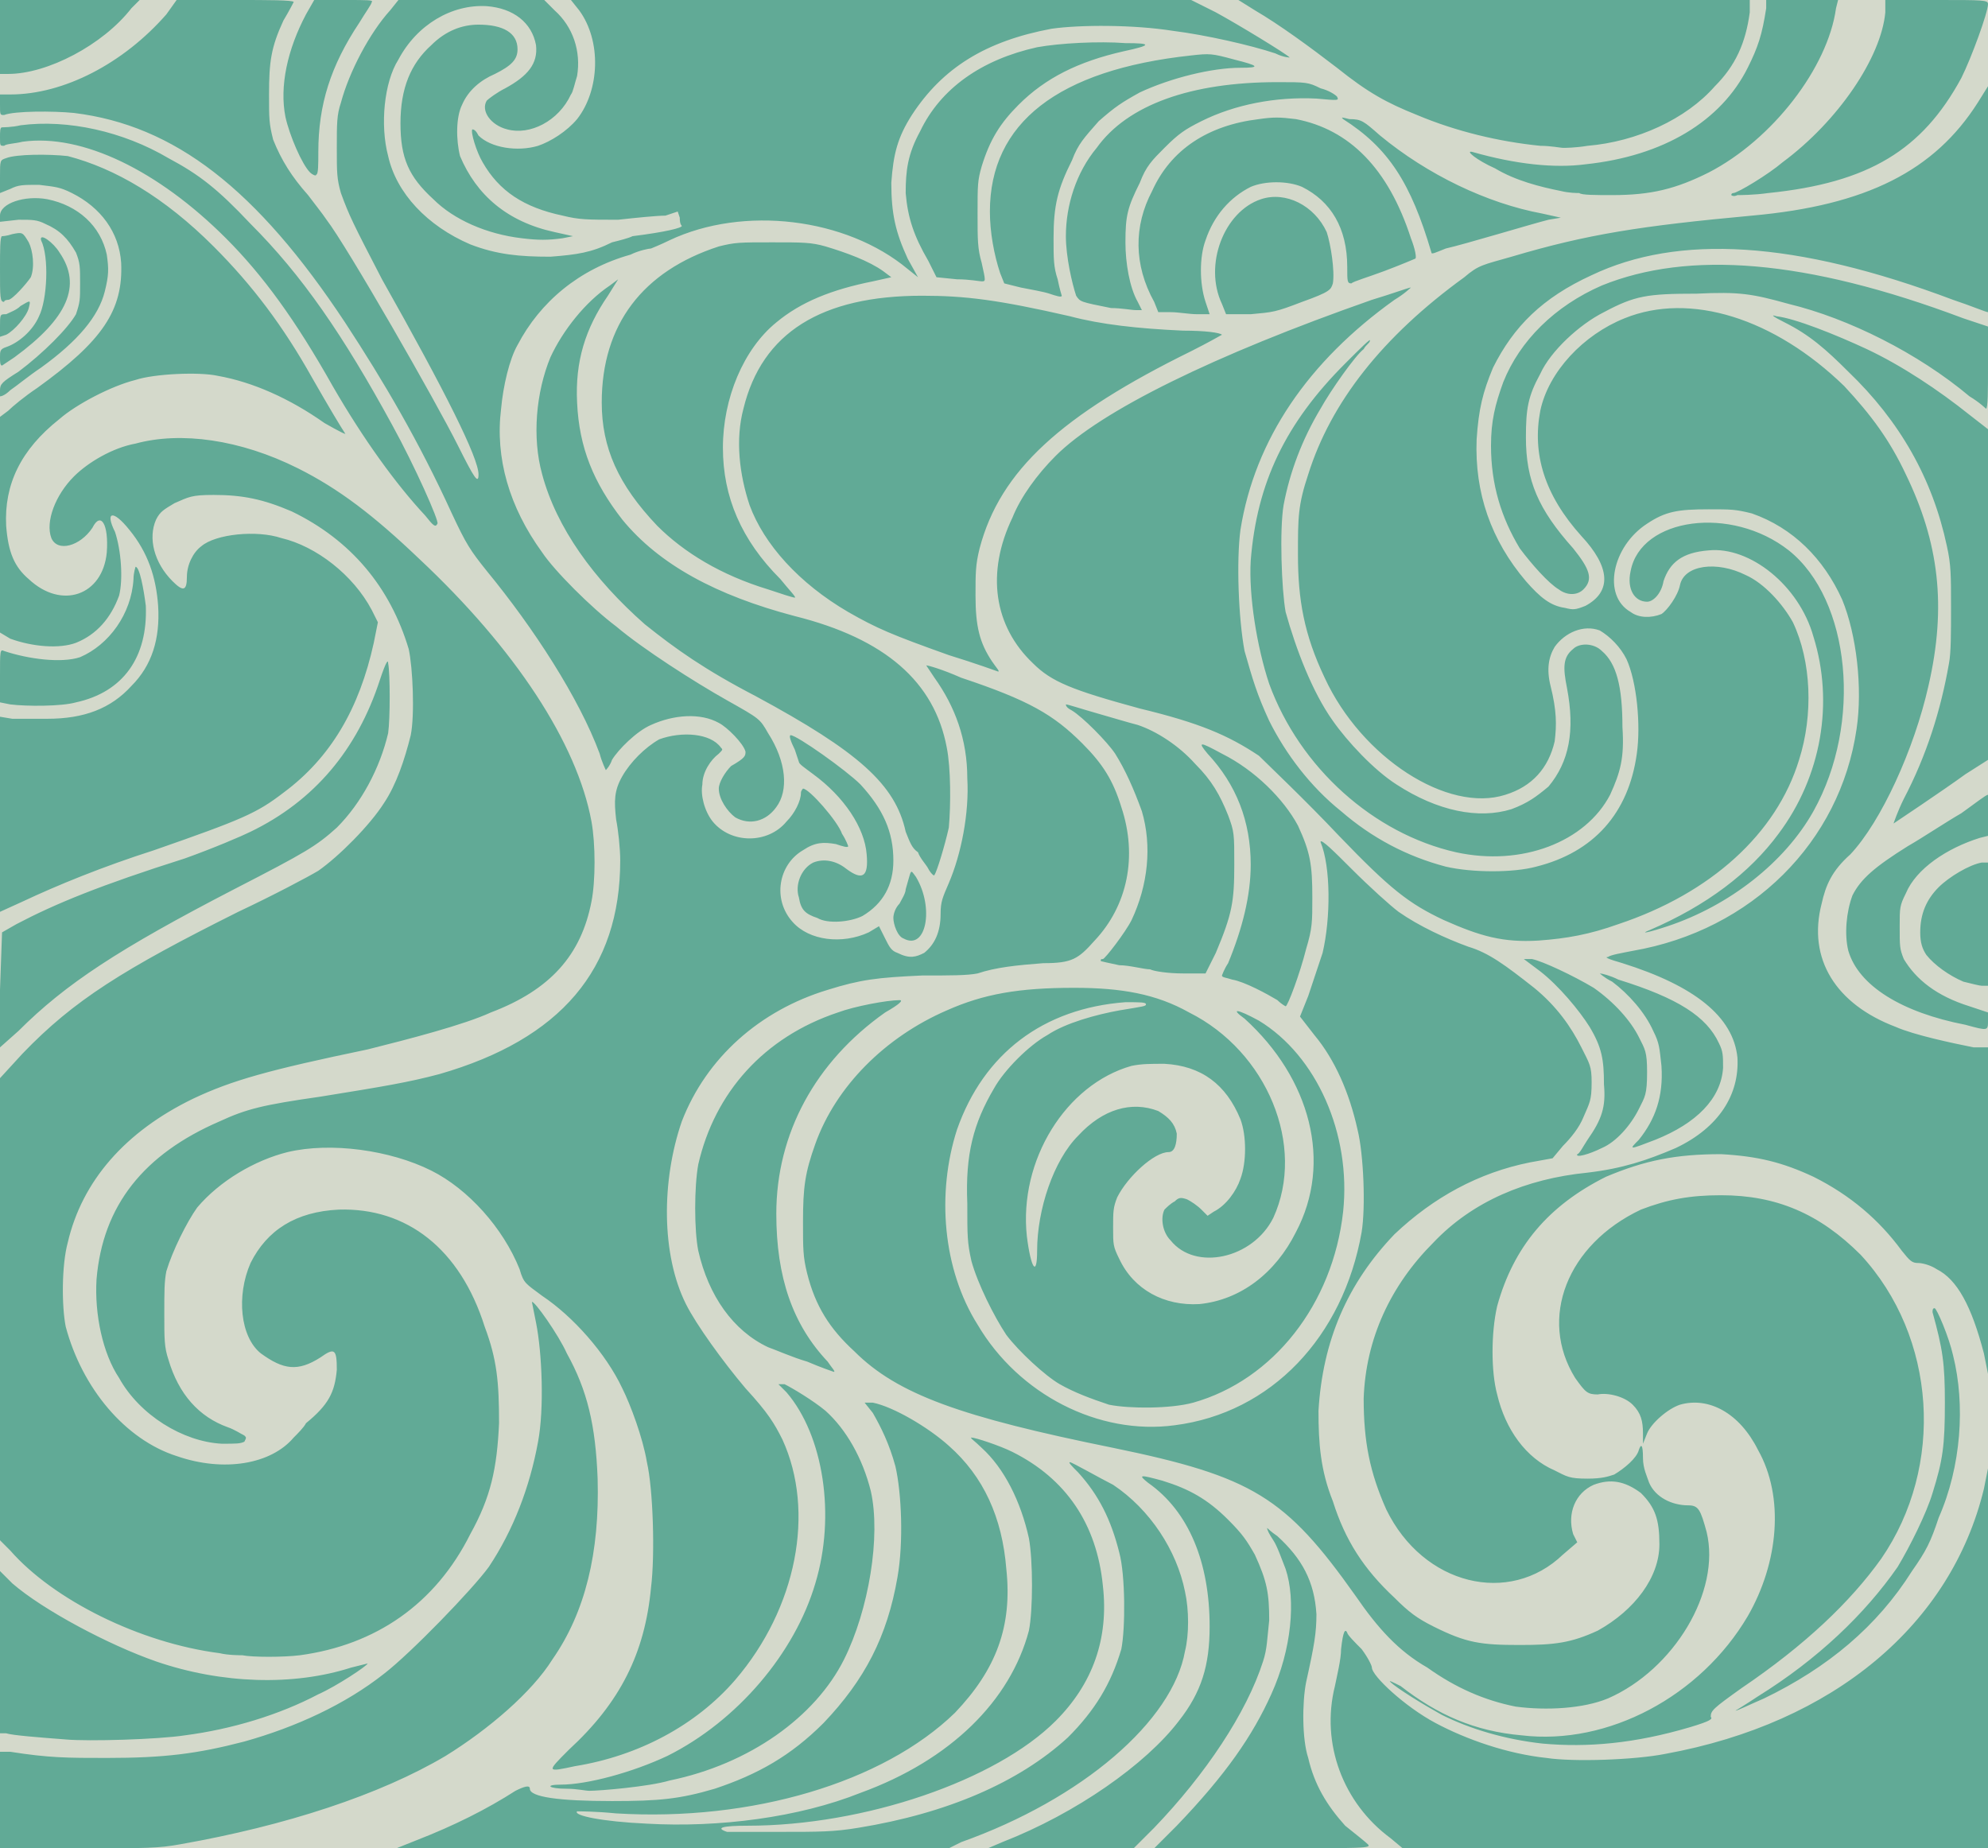 <?xml version="1.0" standalone="no"?>

<!DOCTYPE svg PUBLIC "-//W3C//DTD SVG 20010904//EN"

 "http://www.w3.org/TR/2001/REC-SVG-20010904/DTD/svg10.dtd">

<svg version="1.0" xmlns="http://www.w3.org/2000/svg"

 width="968pt" height="900pt" viewBox="0 0 968 900"

 preserveAspectRatio="xMidYMid meet">

<path fill="#d4d9cb" stroke="none" d="
M0 450

L0 0

L484 0

L968 0

L968 450

L968 900

L484 900

L0 900

L0 450

Z

"/>

<path fill="#61aa96" stroke="none" d="
M0 876

L0 853

L5 853

C24 856 33 856 52 856

C80 856 96 854 119 848

C144 841 168 830 187 815

C200 805 230 774 238 763

C250 745 258 724 262 702

C265 686 264 659 261 644

C260 639 259 634 259 634

C260 633 272 650 276 659

C286 677 290 694 291 720

C292 756 285 785 269 808

C259 824 238 842 217 855

C185 874 139 889 88 898

C77 900 72 900 38 900

L0 900

L0 876

Z

M203 896

C221 889 237 881 251 872

C255 870 258 869 258 871

C258 875 272 877 298 877

C321 877 331 876 348 871

C369 864 385 855 401 839

C421 818 432 797 437 768

C440 751 439 727 436 714

C433 703 429 695 425 688

L421 683

L425 683

C435 685 452 695 462 704

C479 719 488 739 490 764

C493 792 485 813 465 834

C430 868 366 887 300 883

C290 882 282 882 281 882

C279 884 293 887 315 888

C350 890 389 885 419 873

C463 857 492 828 501 794

C503 784 503 760 501 749

C497 731 489 715 478 705

C475 702 472 700 473 700

C475 700 487 704 493 707

C519 720 534 742 537 772

C540 798 532 820 514 838

C485 867 421 889 364 889

C352 889 348 890 354 892

C355 892 367 892 380 892

C399 892 406 892 418 890

C461 883 496 868 520 846

C533 833 541 820 546 803

C548 793 548 767 545 756

C541 740 535 728 525 717

C522 714 520 712 521 712

C522 712 536 720 542 723

C560 735 573 755 577 775

C579 784 579 796 577 804

C571 838 527 876 468 897

L462 900

L327 900

L193 900

L203 896

Z

M488 897

C524 883 558 859 574 838

C585 824 589 811 589 792

C589 761 579 736 559 722

C554 718 555 718 566 721

C579 725 588 730 598 740

C605 747 607 750 611 757

C617 770 618 776 618 789

C617 798 617 803 615 809

C607 834 587 864 562 890

L552 900

L516 900

L481 900

L488 897

Z

M573 889

C597 864 610 845 619 825

C629 803 631 779 626 764

C624 759 622 753 620 750

C618 747 617 745 617 744

C617 744 619 746 622 748

C634 759 640 770 641 786

C641 795 640 801 636 819

C634 829 634 847 637 856

C640 869 646 879 655 889

C660 893 665 897 666 898

C668 900 665 900 615 900

L562 900

L573 889

Z

M677 895

C654 878 643 849 650 821

C651 816 653 808 653 803

C654 794 655 793 656 795

C656 796 660 800 663 803

C666 807 668 811 668 812

C668 816 684 831 699 839

C714 847 734 854 753 856

C766 858 796 857 811 854

C893 839 950 791 966 725

L968 715

L968 807

L968 900

L826 900

L683 900

L677 895

Z

M276 871

C267 871 265 869 273 869

C286 869 308 863 325 855

C359 838 387 805 397 771

C407 738 401 699 383 678

L379 674

L382 674

C386 676 396 682 402 687

C412 696 420 710 424 726

C429 748 423 784 411 808

C397 836 365 859 326 867

C316 870 292 872 287 872

C285 872 281 871 276 871

Z

M277 852

C302 829 314 805 317 773

C319 757 318 725 315 712

C313 700 307 684 303 676

C295 659 279 641 264 631

C256 625 255 625 253 618

C245 598 228 579 210 570

C190 560 161 556 140 561

C124 565 107 575 96 588

C91 595 84 609 81 619

C80 624 80 629 80 640

C80 652 80 656 82 662

C87 679 97 690 111 695

C114 696 117 698 119 699

C120 700 120 700 119 702

C117 703 115 703 108 703

C89 702 68 689 58 671

C50 659 46 640 47 623

C50 587 70 562 107 546

C120 540 128 538 156 534

C187 529 199 527 214 523

C273 506 302 472 302 419

C302 413 301 404 300 399

C299 390 299 385 303 378

C307 371 314 364 321 360

C332 356 346 357 351 364

C352 365 352 365 350 367

C346 370 342 376 342 382

C341 387 343 395 347 400

C356 411 374 411 383 400

C387 396 390 390 390 386

C390 385 391 384 391 384

C394 384 408 400 410 406

C412 409 413 412 413 412

C413 413 410 412 407 411

C401 410 397 410 391 414

C379 421 376 438 386 449

C394 458 410 460 423 454

L428 451

L431 457

C433 461 434 463 437 464

C443 467 446 466 450 464

C455 460 458 454 458 445

C458 439 459 437 462 430

C468 416 472 396 471 379

C471 360 465 344 455 330

C453 327 451 324 451 324

C452 324 459 326 468 330

C501 341 513 348 527 362

C537 372 542 380 546 393

C554 417 549 441 533 458

C525 467 522 469 508 469

C495 470 485 471 476 474

C471 475 463 475 449 475

C427 476 419 477 403 482

C370 492 344 515 332 546

C322 575 322 611 334 635

C339 645 352 663 363 676

C374 688 377 693 381 701

C397 736 388 783 358 818

C339 840 311 855 280 860

C266 863 266 863 277 852

Z

M751 849

C733 847 716 842 702 835

C693 830 680 822 677 819

C676 818 678 819 682 821

C700 835 718 843 741 845

C783 850 828 826 851 787

C866 761 869 729 856 706

C847 688 832 680 818 684

C812 686 804 693 802 698

L800 703

L800 698

C800 692 799 688 795 684

C791 680 783 678 778 679

C773 679 772 678 767 671

C749 642 763 606 799 589

C812 584 823 582 838 582

C865 582 886 591 906 611

C943 651 947 714 916 759

C901 780 879 801 848 822

C834 832 833 833 833 836

C834 837 833 838 823 841

C796 849 773 851 751 849

Z

M32 847

C19 846 6 845 3 844

L0 844

L0 804

L0 765

L6 771

C21 784 53 801 76 809

C108 820 143 821 171 812

C175 811 179 810 179 810

C179 811 164 821 155 825

C136 835 113 842 90 845

C77 847 43 848 32 847

Z

M856 826

C885 808 908 786 924 763

C930 753 938 737 941 727

C946 711 947 704 947 683

C947 664 946 657 941 639

C941 638 941 637 942 637

C943 637 949 651 951 660

C957 684 955 714 944 739

C940 751 938 755 931 765

C914 792 890 812 859 827

C852 830 846 833 845 833

C845 833 850 830 856 826

Z

M738 831

C723 828 709 822 695 812

C681 804 671 793 660 777

C626 729 610 719 542 705

C468 690 437 679 416 658

C404 647 397 636 393 620

C391 612 391 608 391 595

C391 578 392 571 397 557

C407 529 431 505 461 492

C479 484 496 481 523 481

C546 481 563 484 579 493

C617 512 636 558 620 593

C610 613 582 619 570 604

C566 600 565 593 567 589

C568 588 570 586 572 585

C574 583 575 583 578 584

C580 585 583 587 585 589

L588 592

L591 590

C597 587 602 580 604 574

C607 566 607 553 604 545

C597 528 585 519 567 518

C560 518 556 518 551 519

C519 528 496 565 500 602

C502 618 505 622 505 609

C505 589 513 565 525 553

C537 540 551 536 564 541

C569 544 572 547 573 552

C573 557 572 561 569 561

C562 561 549 573 544 583

C542 588 542 590 542 598

C542 606 542 607 545 613

C552 628 567 636 584 635

C604 633 621 620 631 600

C649 566 638 525 606 496

C599 491 602 491 613 497

C641 514 658 552 654 590

C649 635 620 672 581 683

C570 686 550 686 540 684

C531 681 523 678 516 674

C509 670 496 658 490 650

C484 641 476 625 473 614

C471 605 471 602 471 586

C470 562 474 547 484 530

C489 521 501 509 510 504

C519 498 534 494 545 492

C557 490 558 490 558 489

C558 488 555 488 548 488

C508 491 479 513 466 550

C456 581 459 618 476 645

C496 679 535 699 572 694

C619 688 654 651 663 600

C665 588 664 562 661 550

C657 532 650 516 640 504

L633 495

L637 485

C639 479 642 470 644 464

C648 447 648 422 643 410

C643 408 650 415 658 423

C667 432 677 441 681 444

C691 451 704 457 715 461

C725 464 733 470 747 481

C758 490 765 500 770 510

C774 518 775 519 775 527

C775 536 774 537 771 544

C769 549 765 554 761 558

L756 564

L745 566

C720 571 698 583 679 601

C656 625 644 653 642 687

C642 703 643 716 649 731

C655 750 664 764 679 778

C686 785 690 788 698 792

C714 800 721 801 740 801

C757 801 765 800 778 794

C796 784 808 768 808 752

C808 740 806 734 799 727

C791 721 784 720 776 723

C767 727 763 737 766 747

L768 751

L761 757

C735 782 693 772 675 735

C667 717 664 702 664 681

C665 652 677 626 698 605

C717 585 743 574 773 571

C790 569 802 565 816 559

C837 549 847 533 846 515

C844 495 825 480 790 469

C783 467 781 466 783 466

C784 465 790 464 795 463

C853 453 896 410 904 355

C907 335 904 309 897 292

C888 272 873 257 853 250

C845 248 843 248 832 248

C817 248 811 249 802 255

C785 266 780 290 794 298

C798 301 804 301 809 299

C812 297 817 290 818 285

C820 275 836 273 850 280

C859 284 868 294 873 303

C882 322 883 348 876 370

C865 406 833 435 788 450

C774 455 763 457 749 458

C732 459 721 456 703 448

C686 440 677 433 652 407

C636 390 617 372 613 368

C598 358 584 352 555 345

C522 336 512 332 503 323

C484 305 480 279 493 252

C497 242 505 231 514 222

C536 200 591 173 668 146

C678 143 686 140 687 140

C687 140 684 143 679 146

C637 176 611 214 604 258

C602 273 603 301 606 317

C610 331 612 338 618 351

C626 367 638 383 653 395

C668 408 685 417 704 422

C717 425 737 425 748 422

C776 415 793 396 797 367

C799 353 797 332 792 321

C789 315 784 310 779 307

C771 304 762 308 757 315

C754 320 753 326 755 334

C758 346 758 353 757 361

C754 374 746 383 733 387

C705 396 663 369 645 330

C635 309 632 292 632 270

C632 252 632 246 637 231

C648 196 673 164 713 135

C720 129 722 129 736 125

C773 114 799 110 853 105

C909 100 942 83 963 50

L968 42

L968 97

C968 127 968 152 968 152

C967 152 960 149 951 146

C874 117 817 114 775 134

C751 145 737 159 727 179

C722 191 720 199 719 214

C718 240 726 263 743 283

C750 291 755 295 762 296

C766 297 767 297 772 295

C785 288 784 276 770 261

C752 241 746 221 750 200

C754 181 771 163 791 155

C823 142 864 155 898 188

C911 202 920 214 928 231

C944 264 948 295 939 334

C932 365 916 400 901 416

C892 424 889 431 887 440

C880 467 894 489 923 500

C932 504 951 508 961 510

L968 510

L968 589

L968 669

L966 659

C960 636 953 623 943 618

C940 616 936 615 934 615

C931 615 930 614 926 609

C915 594 901 582 883 573

C868 566 856 563 838 562

C816 562 801 565 782 573

C754 587 737 607 729 636

C726 649 726 668 729 679

C733 696 743 710 757 716

C763 719 764 720 773 720

C780 720 783 719 786 718

C791 715 797 710 798 706

C799 703 800 703 800 710

C800 715 802 719 803 722

C806 729 814 733 822 733

C827 733 828 735 831 746

C838 775 815 813 783 827

C771 832 753 833 738 831

Z

M118 806

C117 806 111 806 107 805

C68 800 26 779 5 755

L0 750

L0 637

L0 525

L11 513

C36 487 60 472 116 444

C133 436 150 427 155 424

C165 417 180 402 187 391

C193 382 197 370 200 358

C202 348 201 325 199 316

C190 286 171 263 142 249

C128 243 118 241 104 241

C93 241 92 242 85 245

C80 248 78 249 76 253

C72 262 75 274 84 283

C89 288 91 288 91 281

C91 275 94 269 98 266

C105 260 125 258 137 262

C154 266 172 280 181 297

L184 303

L182 313

C175 345 161 369 138 386

C125 396 118 399 75 414

C50 422 28 431 11 439

L0 444

L0 396

L0 349

L6 350

C9 350 17 350 23 350

C41 350 54 345 64 334

C74 324 78 311 77 295

C76 281 72 269 63 258

C55 248 51 249 56 259

C59 268 60 282 58 290

C54 301 47 309 37 313

C29 316 16 315 5 311

L0 308

L0 256

L0 203

L4 200

C6 198 12 193 18 189

C50 166 60 151 59 128

C58 113 49 101 35 94

C29 91 27 91 19 90

C11 90 9 90 5 92

L0 94

L0 86

C0 78 0 78 3 77

C8 75 24 75 33 76

C56 82 80 96 104 120

C123 139 138 159 152 184

C160 198 166 208 168 211

C169 212 165 210 158 206

C141 194 123 186 106 183

C97 181 75 182 66 185

C54 188 37 197 29 204

C10 219 2 236 3 256

C4 269 7 276 14 282

C30 297 50 290 52 269

C53 255 49 249 45 257

C39 266 28 269 25 262

C22 254 27 241 36 232

C43 225 55 218 66 216

C88 210 117 214 145 228

C165 238 182 251 204 272

C251 316 281 362 288 400

C290 411 290 429 288 439

C283 465 268 482 239 493

C226 499 199 506 179 511

C131 521 113 526 94 535

C61 551 40 575 33 605

C30 616 30 636 32 646

C40 676 61 701 86 709

C109 717 132 713 143 700

C145 698 148 695 149 693

C160 684 163 678 164 667

C164 657 163 656 156 661

C145 668 138 667 127 659

C117 651 115 631 122 615

C130 599 144 590 165 589

C198 588 224 608 236 646

C242 662 243 673 243 693

C242 715 239 729 229 747

C212 781 183 801 146 806

C138 807 123 807 118 806

Z

M393 663

C386 661 377 657 374 656

C357 648 345 631 340 609

C338 599 338 578 340 567

C348 532 372 505 408 493

C416 490 432 487 438 487

C440 487 438 489 431 493

C397 517 378 552 378 591

C378 622 386 645 403 663

C405 666 407 668 406 668

C406 668 400 666 393 663

Z

M768 562

C769 562 771 558 773 555

C780 545 782 539 781 528

C781 516 780 510 774 500

C769 492 759 480 750 473

L742 467

L746 467

C751 468 766 475 776 481

C786 488 794 497 798 505

C801 511 802 512 802 522

C802 533 801 534 798 540

C794 548 787 556 780 559

C774 562 767 564 768 562

Z

M798 555

C806 545 810 534 809 519

C808 510 808 508 805 502

C801 493 793 484 785 478

C781 476 779 474 779 474

C780 474 784 475 788 477

C817 486 831 495 837 508

C839 512 839 514 839 520

C838 535 826 547 806 555

C793 560 793 560 798 555

Z

M0 482

L1 454

L8 450

C27 440 49 431 90 418

C104 413 118 407 122 405

C153 390 174 365 185 331

C188 322 189 321 189 323

C190 328 190 350 189 357

C185 374 176 391 164 403

C154 412 149 415 114 433

C58 462 32 479 9 502

L0 510

L0 482

Z

M957 499

C926 493 905 480 900 463

C898 455 899 444 902 436

C906 428 913 422 929 412

C936 408 948 400 955 396

C962 391 967 387 968 387

C968 387 968 391 968 397

L968 407

L964 408

C948 413 933 423 928 435

C925 441 925 442 925 451

C925 461 925 462 927 467

C933 477 943 485 959 490

L968 493

L968 497

C968 502 968 502 957 499

Z

M622 487

C617 484 606 478 600 477

C597 476 595 476 595 475

C595 475 596 472 598 469

C605 452 609 436 609 421

C609 400 602 382 588 367

C583 361 584 361 595 367

C611 375 625 389 632 402

C638 415 639 421 639 437

C639 449 639 452 636 462

C633 474 627 490 626 490

C626 490 624 489 622 487

Z

M956 478

C949 475 942 470 938 465

C936 462 935 459 935 454

C935 445 938 438 944 432

C949 427 959 421 965 420

L968 420

L968 450

L968 480

L965 480

C964 480 960 479 956 478

Z

M560 472

C557 472 550 470 545 470

C540 469 536 468 536 468

C536 467 536 467 537 467

C538 467 548 454 551 448

C559 431 561 412 556 395

C552 384 548 375 543 367

C539 361 527 349 522 346

C520 345 519 344 519 343

C520 343 526 345 533 347

C540 349 550 352 554 353

C563 356 574 363 582 372

C590 380 594 387 598 397

C601 405 601 406 601 421

C601 439 600 445 592 464

L587 474

L576 474

C569 474 562 473 560 472

Z

M440 457

C437 456 435 450 435 447

C435 445 436 442 438 440

C439 438 441 435 441 433

C444 423 443 423 446 427

C455 442 451 463 440 457

Z

M803 453

C831 441 852 425 866 406

C887 378 893 342 883 310

C876 285 852 266 832 268

C819 269 813 274 810 283

C809 289 805 293 802 293

C796 293 792 287 794 278

C799 252 843 246 871 268

C901 292 907 352 883 395

C869 420 842 441 812 451

C803 454 798 455 803 453

Z

M398 447

C392 445 390 443 389 437

C387 431 390 423 396 420

C401 418 407 419 412 423

C420 429 423 427 422 416

C421 403 411 388 396 377

C392 374 389 372 389 371

C389 371 388 368 387 365

C385 361 384 358 385 358

C388 358 412 375 419 382

C430 394 435 405 435 419

C435 431 430 440 420 446

C414 449 403 450 398 447

Z

M452 423

C451 421 448 418 447 415

C444 413 443 410 441 405

C436 382 418 366 368 339

C343 326 329 316 314 304

C289 282 271 257 264 231

C259 213 261 191 268 174

C274 161 285 147 297 139

L301 136

L296 144

C285 160 280 176 281 196

C282 218 289 235 303 253

C321 275 349 290 387 300

C431 311 455 332 461 364

C463 374 463 392 462 403

C460 412 456 425 455 426

C455 427 453 425 452 423

Z

M709 415

C669 406 633 374 618 333

C612 315 608 290 609 273

C612 235 626 206 655 177

C662 170 668 164 667 166

C667 167 665 168 664 170

C660 173 648 190 643 199

C634 214 628 230 625 246

C623 258 624 287 626 298

C631 316 639 337 649 351

C656 361 669 375 680 382

C700 395 720 399 736 394

C744 391 748 388 754 383

C764 371 767 356 763 335

C761 325 761 320 766 316

C769 313 776 313 780 317

C787 323 790 334 790 354

C791 369 789 376 784 387

C772 410 741 422 709 415

Z

M927 389

C938 368 945 346 949 323

C950 318 950 308 950 296

C950 280 950 275 948 266

C941 233 925 205 900 181

C889 170 881 163 869 157

C863 154 862 153 865 154

C874 155 894 163 909 170

C926 178 944 190 959 202

L968 209

L968 289

L968 370

L957 377

C946 385 922 401 922 401

C922 401 924 395 927 389

Z

M358 398

C354 395 350 389 350 384

C350 381 353 376 356 373

C363 369 363 368 363 366

C362 362 354 354 350 352

C341 347 328 348 317 353

C310 356 301 365 298 370

C297 373 295 375 295 375

C295 375 293 371 292 367

C282 340 260 306 237 278

C229 268 227 265 220 250

C204 215 187 186 168 157

C125 92 85 61 36 55

C26 54 7 54 2 56

C0 56 0 56 0 51

L0 46

L5 46

C31 46 60 31 81 7

L86 0

L115 0

C130 0 143 0 143 1

C143 1 141 5 138 10

C132 23 131 30 131 46

C131 58 131 60 133 68

C137 78 142 86 150 95

C153 99 157 104 159 107

C169 120 212 195 223 217

C231 233 233 236 233 231

C233 223 217 191 186 136

C172 109 170 105 166 94

C164 87 164 84 164 72

C164 60 164 56 166 50

C170 35 180 16 190 5

L194 0

L230 0

L265 0

L270 5

C279 13 283 25 281 37

C280 40 279 45 278 46

C272 59 258 66 247 63

C239 61 234 54 237 49

C238 48 242 45 246 43

C257 37 262 31 261 22

C259 11 250 4 237 3

C220 2 203 12 194 29

C187 40 185 61 189 76

C193 94 208 110 229 119

C242 124 253 125 268 125

C281 124 288 123 298 118

C302 117 306 116 308 115

C324 113 332 111 332 110

C331 109 331 107 331 106

L330 103

L324 105

C320 105 310 106 301 107

C286 107 282 107 274 105

C255 101 243 93 235 79

C232 74 229 64 230 63

C231 63 232 64 233 66

C239 72 252 74 262 71

C268 69 276 64 281 58

C292 44 293 20 282 5

L278 0

L429 0

L580 0

L592 6

C603 12 626 26 628 28

C628 28 625 28 621 26

C609 22 587 17 571 15

C552 12 526 12 512 14

C480 20 459 33 444 56

C437 67 435 75 434 89

C434 104 436 113 442 126

L447 135

L442 131

C412 106 362 100 326 117

C322 119 317 121 317 121

C316 121 311 122 307 124

C282 131 263 147 252 168

C248 175 245 188 244 199

C241 223 248 247 264 269

C270 278 288 296 300 305

C313 316 338 332 354 341

C370 350 370 350 374 357

C383 371 384 385 378 393

C373 400 365 402 358 398

Z

M5 343

L0 342

L0 329

C0 317 0 316 2 317

C14 321 30 323 39 320

C53 314 64 299 65 282

C65 279 66 276 66 276

C68 276 70 287 71 295

C72 320 60 337 37 342

C30 344 13 344 5 343

Z

M462 319

C434 309 427 306 413 298

C389 284 372 265 365 246

C360 231 358 214 362 199

C371 162 400 144 449 144

C470 144 486 146 521 154

C536 158 554 160 576 161

C587 161 594 162 595 163

C595 163 588 167 580 171

C517 202 487 229 477 267

C475 275 475 279 475 290

C475 305 477 313 483 322

C485 325 487 327 486 327

C486 327 475 323 462 319

Z

M374 287

C351 280 333 269 320 256

C301 236 293 218 293 196

C293 158 313 132 350 120

C358 118 360 118 376 118

C391 118 395 118 402 120

C412 123 423 127 430 132

L434 135

L425 137

C405 141 390 147 378 157

C362 170 352 194 352 218

C352 242 361 263 380 282

C384 287 388 291 387 291

C386 291 380 289 374 287

Z

M759 287

C754 284 746 275 740 267

C731 252 726 236 726 217

C726 205 728 197 732 186

C740 166 757 149 780 139

C822 122 879 126 956 155

L968 159

L968 179

C968 190 968 199 967 199

C967 199 964 196 959 193

C934 172 900 155 871 148

C853 143 847 142 826 143

C802 143 796 144 781 152

C769 158 755 171 750 182

C744 193 743 199 743 213

C743 234 749 248 766 267

C774 277 776 282 771 287

C768 290 763 290 759 287

Z

M207 251

C193 236 177 214 162 188

C144 156 128 134 110 116

C77 83 40 65 11 69

C7 70 3 70 2 71

C0 71 0 71 0 67

C0 64 0 62 1 62

C1 62 6 62 10 61

C33 58 60 64 82 77

C97 85 106 92 122 109

C147 134 167 163 191 207

C202 227 214 254 213 255

C212 257 211 256 207 251

Z

M0 190

C0 187 1 186 9 181

C21 172 33 160 37 153

C39 147 39 146 39 138

C39 130 39 128 37 123

C33 116 29 112 22 109

C18 107 16 107 9 107

L0 108

L0 105

C0 99 12 95 23 97

C38 100 49 110 52 124

C53 131 53 134 51 142

C48 154 38 166 20 179

C14 183 8 188 5 190

C3 192 1 193 0 193

C0 193 0 192 0 190

Z

M0 174

C0 171 0 170 3 169

C9 167 16 161 19 154

C23 146 24 125 20 117

C19 113 26 118 29 123

C40 139 33 155 7 174

C4 176 1 178 1 178

C0 178 0 176 0 174

Z

M0 159

C0 153 0 153 3 153

C5 152 8 151 10 149

C15 146 15 146 14 150

C13 154 7 161 3 163

L0 164

L0 159

Z

M570 152

L564 152

L562 147

C552 129 552 110 561 93

C570 73 588 61 613 58

C620 57 623 57 631 58

C657 63 676 82 687 116

C689 121 690 126 689 126

C689 126 682 129 674 132

C666 135 659 137 658 138

C656 138 656 137 656 130

C656 111 648 98 634 91

C627 88 616 88 609 91

C599 96 591 105 587 117

C584 125 584 138 587 147

L589 153

L583 153

C579 153 574 152 570 152

Z

M595 148

C586 129 596 103 614 97

C626 93 640 100 646 113

C648 119 650 132 649 138

C648 141 648 142 634 147

C621 152 620 152 609 153

L597 153

L595 148

Z

M541 150

C526 147 526 147 524 144

C522 138 519 125 519 115

C519 100 524 84 534 72

C549 51 580 40 622 40

C636 40 637 40 643 43

C647 44 650 46 651 47

C652 49 652 49 641 48

C621 47 601 51 585 59

C577 63 574 65 567 72

C561 78 558 81 555 89

C549 101 548 105 548 118

C548 128 550 140 554 147

L556 151

L553 151

C551 151 546 150 541 150

Z

M0 131

C0 122 0 115 1 115

C1 115 3 115 6 114

C11 113 11 113 14 118

C16 122 17 130 15 135

C13 138 6 146 4 146

C4 146 2 146 2 147

C0 147 0 145 0 131

Z

M511 143

C508 142 502 141 497 140

L489 138

L487 133

C484 124 482 113 482 103

C482 60 515 34 580 27

C589 26 590 26 601 29

C613 32 614 33 604 33

C590 33 570 38 555 45

C546 50 543 52 535 59

C528 67 525 70 522 78

C515 92 513 100 513 116

C513 126 513 130 515 136

C516 141 517 144 517 144

C517 145 514 144 511 143

Z

M466 136

L456 135

L452 127

C445 115 442 106 441 94

C441 83 442 75 448 64

C458 43 478 29 505 23

C516 21 535 20 548 21

C561 21 561 22 547 25

C525 30 509 38 496 51

C487 60 482 68 478 81

C476 88 476 90 476 104

C476 117 476 121 478 128

C480 137 480 137 478 137

C477 137 472 136 466 136

Z

M697 123

C687 89 676 72 654 58

C653 57 653 57 657 58

C663 58 664 59 672 66

C695 85 724 99 751 104

L760 106

L754 107

C746 109 713 119 704 121

C699 123 697 124 697 123

Z

M254 116

C237 114 221 107 211 97

C199 86 195 77 195 60

C195 43 200 31 210 22

C217 15 225 12 233 12

C245 12 252 16 252 24

C252 29 249 32 241 36

C234 39 228 44 225 51

C222 57 222 68 224 76

C232 95 247 108 270 113

L279 115

L274 116

C267 117 262 117 254 116

Z

M843 95

C843 94 844 94 844 94

C846 94 861 85 868 79

C895 59 916 28 918 6

L918 0

L943 0

C966 0 968 0 968 2

C968 6 960 28 955 38

C936 73 910 89 861 94

C854 95 847 95 846 95

C844 96 843 95 843 95

Z

M769 94

C768 94 764 94 760 93

C750 91 738 88 728 82

C719 78 713 73 717 74

C738 80 757 82 772 80

C810 76 838 59 851 33

C856 23 858 17 860 4

L860 0

L877 0

L895 0

L894 4

C890 33 863 68 832 84

C816 92 804 95 785 95

C777 95 770 95 769 94

Z

M151 84

C147 80 141 66 139 57

C136 42 140 24 149 7

L153 0

L168 0

C179 0 182 0 181 1

C181 2 178 6 175 11

C161 32 155 51 155 74

C155 80 155 85 154 85

C154 86 152 85 151 84

Z

M750 71

C730 69 709 64 690 56

C675 50 666 45 651 33

C638 23 623 12 611 5

L603 0

L727 0

L852 0

L852 6

C850 21 845 32 835 42

C821 58 797 69 773 71

C767 72 762 72 761 72

C760 72 755 71 750 71

Z

M0 18

L0 0

L34 0

L68 0

L64 4

C50 22 23 36 4 36

L0 36

L0 18

Z

"/>

</svg>

